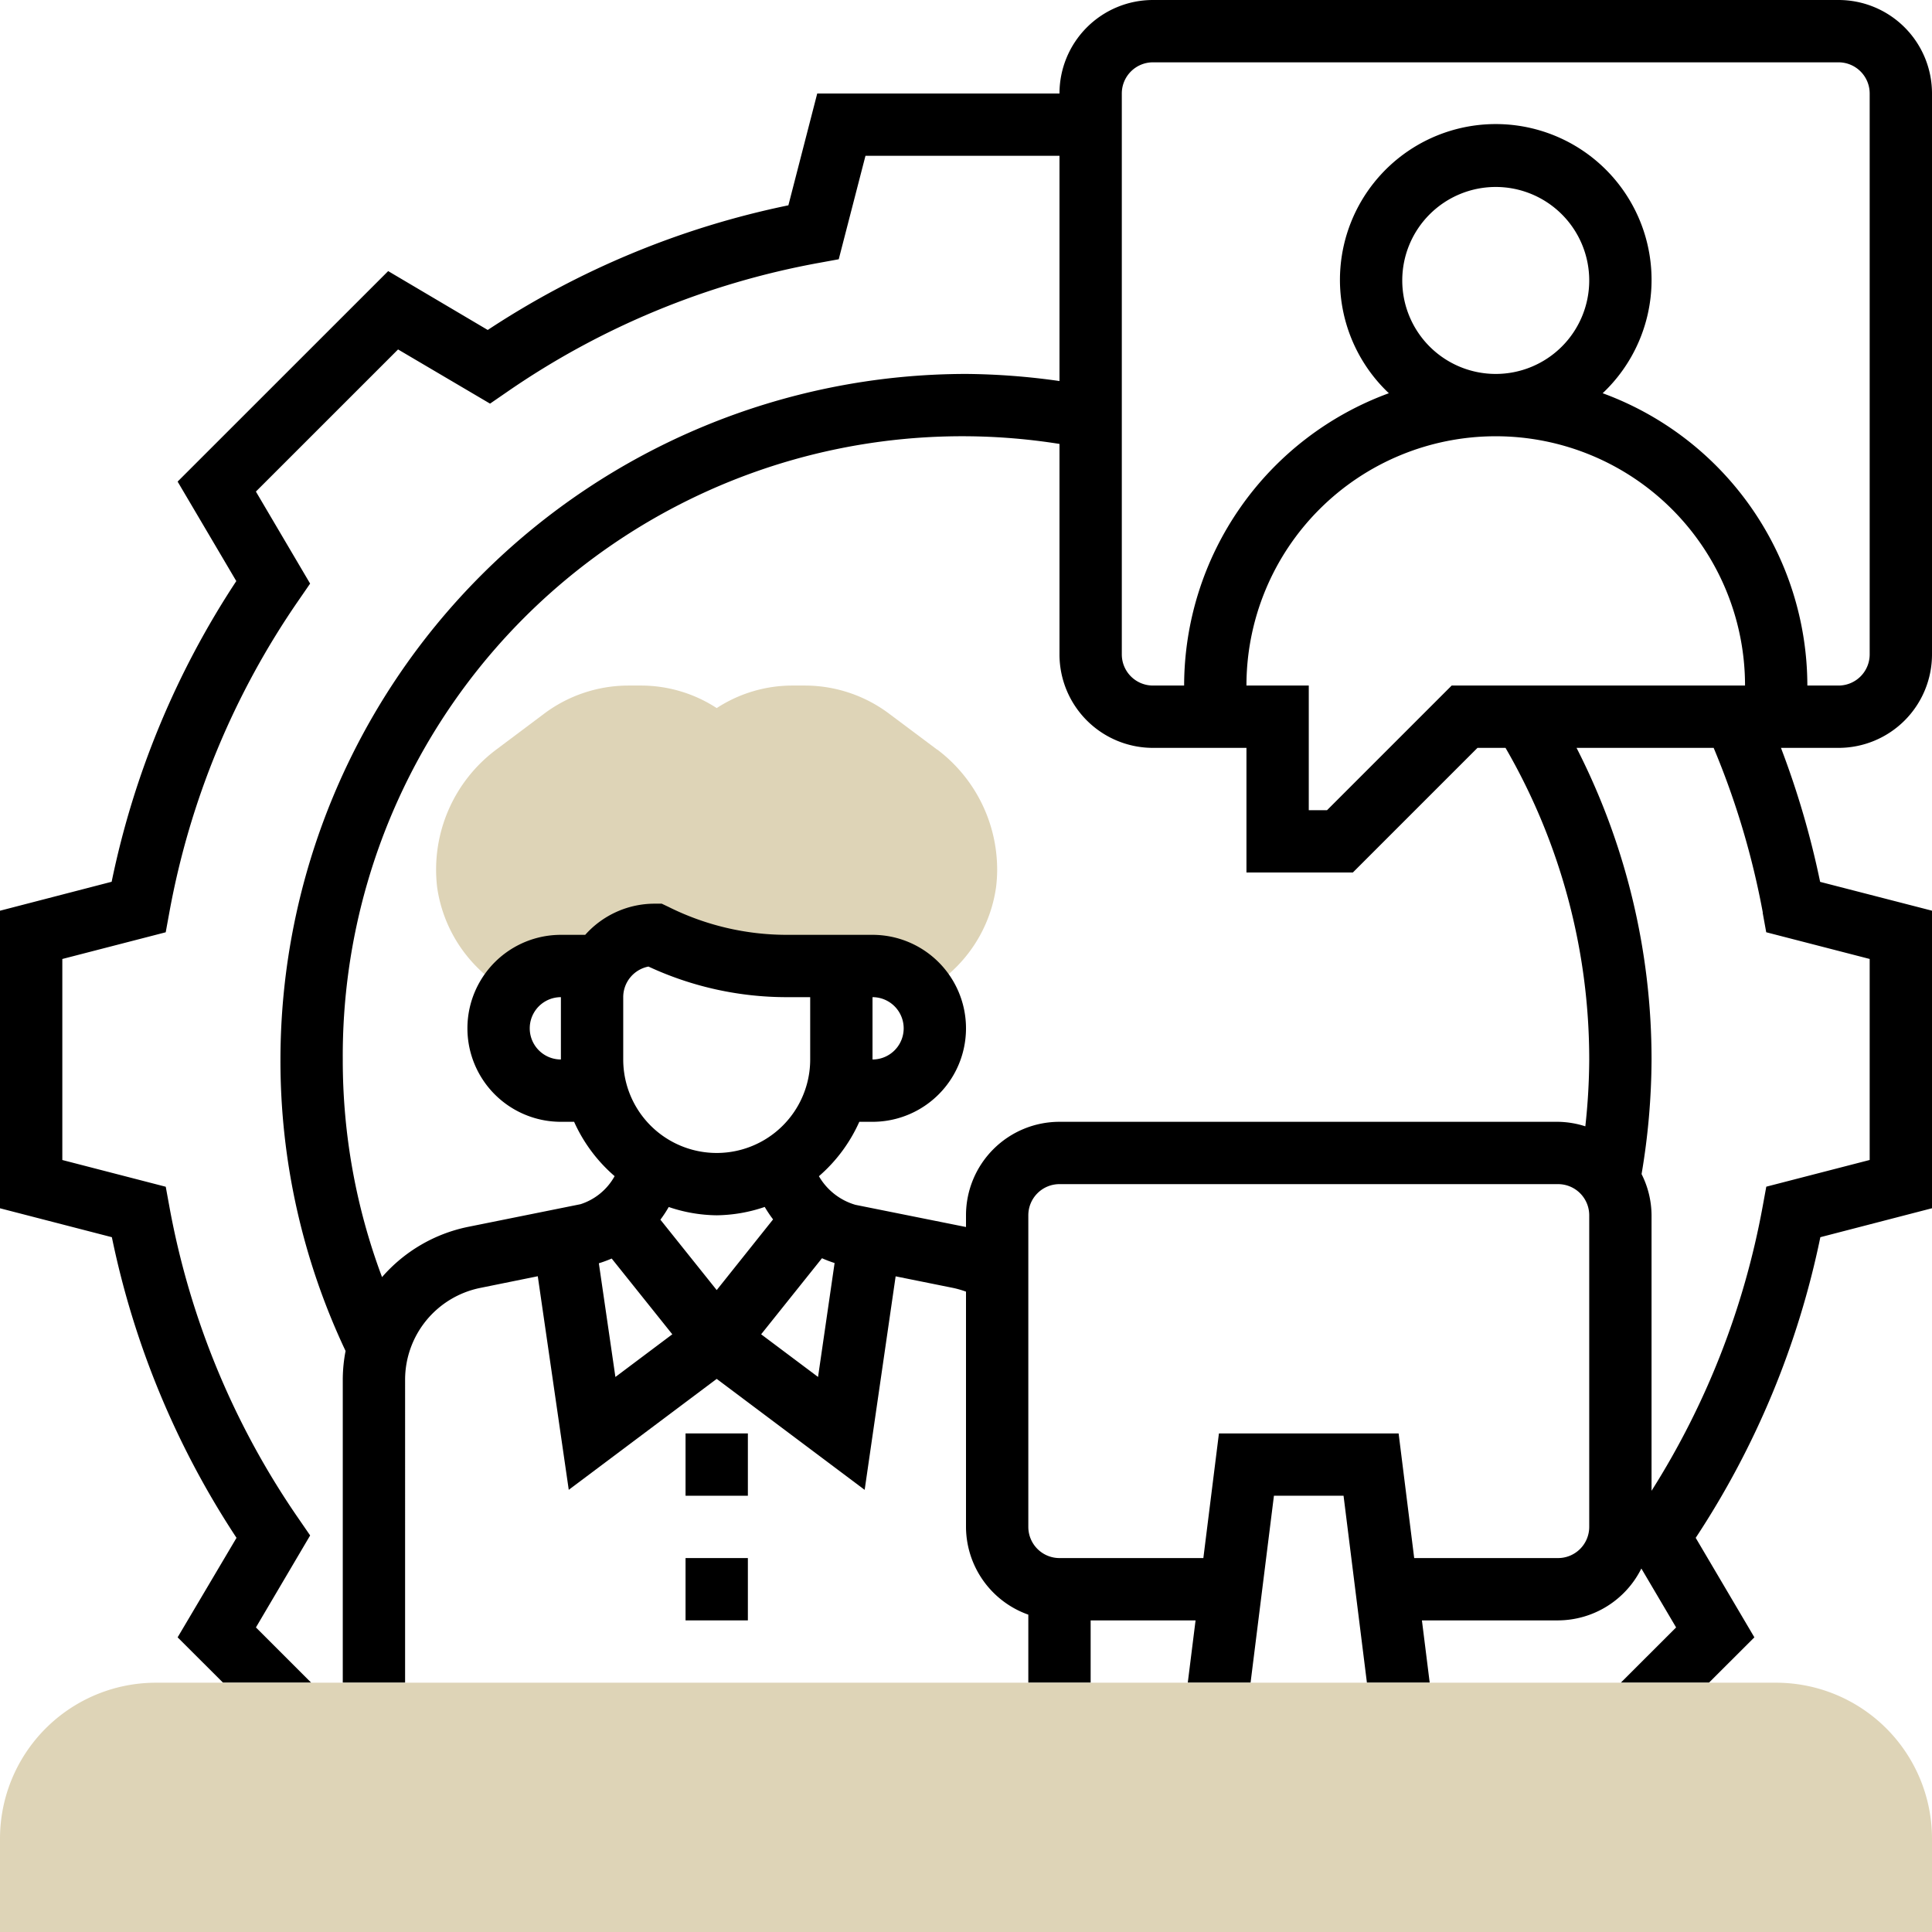 <svg xmlns="http://www.w3.org/2000/svg" width="62" height="62" viewBox="0 0 62 62">
  <g id="instant_customer_support" transform="translate(-1 -1)">
    <g id="Group_38685" data-name="Group 38685">
      <path id="Path_53018" data-name="Path 53018" d="M31.076,25.058,29.529,23.9a4.51,4.51,0,0,0-2.691-.9h-.4A4.451,4.451,0,0,0,24,23.723,4.453,4.453,0,0,0,21.557,23h-.4a4.516,4.516,0,0,0-2.691.9l-1.547,1.16a4.81,4.81,0,0,0-1.89,4.419,4.54,4.54,0,0,0,1.539,2.8l.738.66A1.994,1.994,0,0,1,19,32h1.277A1.991,1.991,0,0,1,22,31a9.468,9.468,0,0,0,4.236,1H29a1.993,1.993,0,0,1,1.688.937l.737-.659a4.532,4.532,0,0,0,1.539-2.8A4.588,4.588,0,0,0,33,28.9a4.829,4.829,0,0,0-1.924-3.847Z" fill="#ded4b7"/>
    </g>
    <g id="Group_38686" data-name="Group 38686">
      <path id="Path_53019" data-name="Path 53019" d="M63,22V4a3,3,0,0,0-3-3H38a3,3,0,0,0-3,3H27.226L26.3,7.589a27.656,27.656,0,0,0-9.648,4L13.457,9.7,6.7,16.455l1.883,3.193a27.656,27.656,0,0,0-4,9.649L1,30.226v9.549l3.59.928a27.651,27.651,0,0,0,4,9.648L6.7,53.544,8.159,55h2.828L9.213,53.226l1.74-2.952-.362-.526A25.707,25.707,0,0,1,6.434,39.712l-.115-.628L3,38.226V31.775l3.318-.857.115-.628A25.707,25.707,0,0,1,10.59,20.254l.362-.526-1.74-2.953,4.562-4.561,2.952,1.739.526-.362A25.7,25.7,0,0,1,27.287,9.435l.629-.115L28.774,6H35v7.228A22.29,22.29,0,0,0,32,13,22.025,22.025,0,0,0,10,35a21.784,21.784,0,0,0,2.09,9.354,4.9,4.9,0,0,0-.09.918V55h2V45.272a3.008,3.008,0,0,1,2.405-2.94l1.853-.376.994,6.854L24,45.25l4.748,3.561.994-6.852,1.85.373A3.129,3.129,0,0,1,32,42.45V50a3,3,0,0,0,2,2.816V55h2V53h3.367l-.25,2h2.015l.75-6h2.234l.75,6h2.015l-.25-2H51a3,3,0,0,0,2.673-1.665l1.115,1.891L53.013,55h2.828L57.3,53.544l-1.883-3.193a27.651,27.651,0,0,0,4-9.648L63,39.774V30.225L59.41,29.3A27.98,27.98,0,0,0,58.153,25H60a3,3,0,0,0,3-3ZM27,35a3,3,0,0,1-6,0V33a1,1,0,0,1,.81-.982A10.525,10.525,0,0,0,26.236,33H27Zm-3,5a4.922,4.922,0,0,0,1.541-.268,4.053,4.053,0,0,0,.268.4L24,42.4l-1.807-2.259a3.9,3.9,0,0,0,.267-.407A4.916,4.916,0,0,0,24,40Zm-3.782,1.54a4.134,4.134,0,0,0,.412-.152l1.945,2.431-1.826,1.37Zm5.208,2.279,1.952-2.441a4.176,4.176,0,0,0,.405.154l-.531,3.656ZM32,40v.374l-.011,0-3.538-.71a2,2,0,0,1-1.171-.918A5.008,5.008,0,0,0,28.576,37H29a3,3,0,0,0,0-6H26.236a8.5,8.5,0,0,1-3.789-.9l-.211-.1H22a2.985,2.985,0,0,0-2.22,1H19a3,3,0,1,0,0,6h.424a5.005,5.005,0,0,0,1.3,1.744,1.921,1.921,0,0,1-1.094.9l-3.617.729a4.976,4.976,0,0,0-2.753,1.611A19.823,19.823,0,0,1,12,35,19.88,19.88,0,0,1,35,15.246V22a3,3,0,0,0,3,3h3v4h3.414l4-4h.9A19.947,19.947,0,0,1,52,35a20.22,20.22,0,0,1-.125,2.145A2.987,2.987,0,0,0,51,37H35a3,3,0,0,0-3,3Zm-3-7a1,1,0,0,1,0,2ZM19,35a1,1,0,0,1,0-2ZM46,10a3,3,0,1,1,3,3A3,3,0,0,1,46,10Zm1.586,13-4,4H43V23H41a8,8,0,0,1,16,0ZM52,50a1,1,0,0,1-1,1H46.383l-.5-4H40.117l-.5,4H35a1,1,0,0,1-1-1V40a1,1,0,0,1,1-1H51a1,1,0,0,1,1,1Zm5.566-19.711.114.628,3.32.857v6.451l-3.318.857-.115.628A25.716,25.716,0,0,1,54,48.841V40a2.971,2.971,0,0,0-.32-1.322A22.4,22.4,0,0,0,54,35a21.968,21.968,0,0,0-2.407-10h4.4a25.806,25.806,0,0,1,1.578,5.289Zm-5.135-16.67a5,5,0,1,0-6.861,0A10.008,10.008,0,0,0,39,23H38a1,1,0,0,1-1-1V4a1,1,0,0,1,1-1H60a1,1,0,0,1,1,1V22a1,1,0,0,1-1,1H59a10.007,10.007,0,0,0-6.569-9.381Z"/>
      <path id="Path_53020" data-name="Path 53020" d="M23,47h2v2H23Z"/>
      <path id="Path_53021" data-name="Path 53021" d="M23,51h2v2H23Z"/>
    </g>
    <g id="Group_38688" data-name="Group 38688">
      <g id="Group_38687" data-name="Group 38687">
        <path id="Path_53022" data-name="Path 53022" d="M63,63H1V60a5.006,5.006,0,0,1,5-5H58a5.006,5.006,0,0,1,5,5Z" fill="#ded4b7"/>
      </g>
    </g>
  </g>
</svg>

